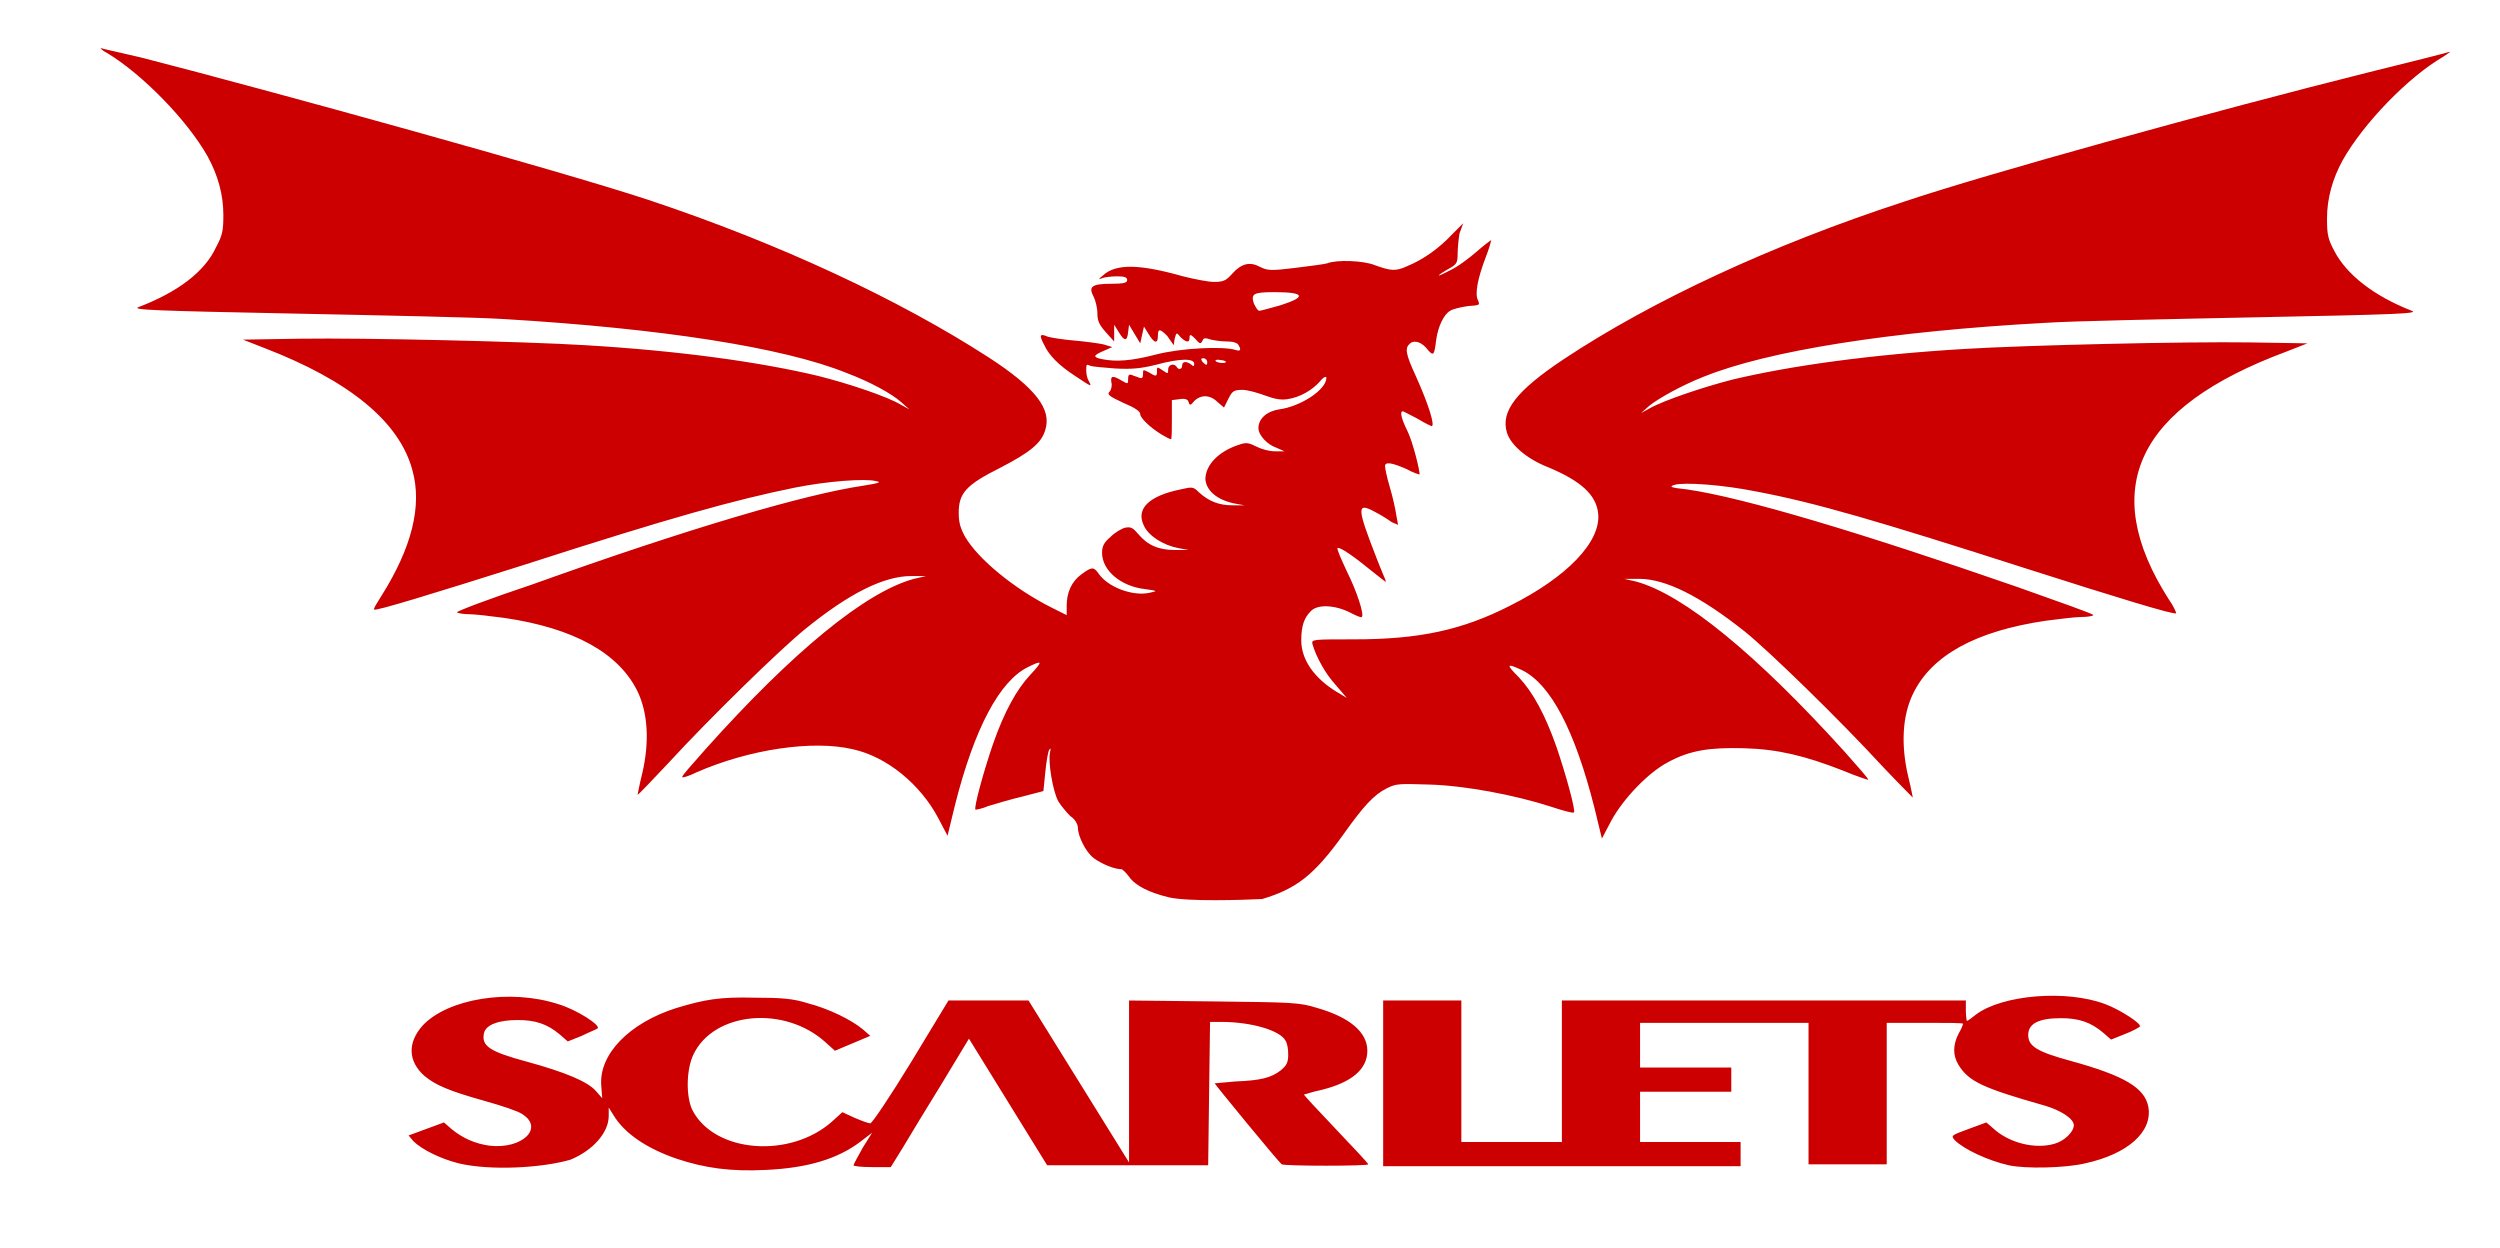 <?xml version="1.0" encoding="utf-8"?>
<!-- Generator: Adobe Illustrator 26.0.2, SVG Export Plug-In . SVG Version: 6.00 Build 0)  -->
<svg version="1.1"
	 id="svg2" inkscape:output_extension="org.inkscape.output.svg.inkscape" sodipodi:version="0.32" xmlns:cc="http://creativecommons.org/ns#" xmlns:dc="http://purl.org/dc/elements/1.1/" xmlns:inkscape="http://www.inkscape.org/namespaces/inkscape" xmlns:rdf="http://www.w3.org/1999/02/22-rdf-syntax-ns#" xmlns:sodipodi="http://sodipodi.sourceforge.net/DTD/sodipodi-0.dtd" xmlns:svg="http://www.w3.org/2000/svg"
	 xmlns="http://www.w3.org/2000/svg" xmlns:xlink="http://www.w3.org/1999/xlink" x="0px" y="0px" width="140.2px" height="70px"
	 viewBox="0 0 140.2 70" style="enable-background:new 0 0 140.2 70;" xml:space="preserve">
<style type="text/css">
	.st0{fill:#CC0000;}
</style>
<defs>
	
		<inkscape:perspective  id="perspective11" inkscape:persp3d-origin="259.76447 : 87.09667 : 1" inkscape:vp_x="0 : 130.645 : 1" inkscape:vp_y="0 : 1000 : 0" inkscape:vp_z="519.52893 : 130.645 : 1" sodipodi:type="inkscape:persp3d">
		</inkscape:perspective>
</defs>
<sodipodi:namedview  bordercolor="#666666" borderopacity="1.0" gridtolerance="10000" guidetolerance="10" height="261.29px" id="base" inkscape:current-layer="g5154" inkscape:cx="259.76448" inkscape:cy="123.99868" inkscape:document-units="px" inkscape:pageopacity="0" inkscape:pageshadow="2" inkscape:window-height="744" inkscape:window-width="1280" inkscape:window-x="-4" inkscape:window-y="-4" inkscape:zoom="1.7661477" objecttolerance="10" pagecolor="#cc0000" showgrid="false" width="519.529px">
	</sodipodi:namedview>
<g id="layer1" transform="translate(-2.071,-1.951)" inkscape:groupmode="layer" inkscape:label="Layer 1">
	<g id="g5154" transform="matrix(0.522,0,0,0.522,36.626,-8.444)">
		
			<path id="path2241" sodipodi:nodetypes="csssssssscccssssscccsssscccsssssssssssssssscccsscccsssssssssssssssscccsssssssscccssscccssscccssssssscccsscccsssssssssssssssssssssssssssscccsssssssssscccsccccccccccccssssssssssssssscccssssssssssssssssssssscccsssssssssscccsssssssssssssssssscccsscccssssssssssssssscccssssscccsssssssssccssccssccsssc" class="st0" d="
			M59.3,116.3c-2-0.5-3.5-1.2-4.2-2.2c-0.3-0.4-0.7-0.8-0.8-0.8c-0.8,0-2.2-0.6-3-1.2c-0.9-0.7-1.7-2.4-1.7-3.3
			c0-0.3-0.3-0.9-0.8-1.2c-0.4-0.4-1-1.1-1.3-1.6c-0.6-1.1-1.1-4.2-0.9-5.2c0.1-0.5,0.1-0.6-0.1-0.3c-0.1,0.2-0.3,1.3-0.4,2.4
			l-0.2,2l-2.3,0.6c-1.3,0.3-2.9,0.8-3.6,1c-0.7,0.3-1.3,0.4-1.4,0.4c-0.2-0.2,0.9-4.2,1.9-7.1c1.2-3.4,2.5-5.8,4-7.4
			c1.4-1.5,1.3-1.6-0.3-0.8c-3,1.5-5.7,6.5-7.8,14.8l-0.8,3.3l-1-1.9c-1.9-3.6-5.5-6.6-9.2-7.4c-4.3-1-11.1,0-16.8,2.5
			c-0.8,0.4-1.5,0.6-1.5,0.5c-0.1-0.1,1.1-1.4,2.5-3C19,89.9,26.8,83.5,32,82.1l1.3-0.3h-1.6c-2.9,0-6.6,1.8-11.4,5.7
			c-2.6,2.1-10.2,9.5-14.7,14.4c-1.8,1.9-3.2,3.4-3.3,3.4c0,0,0.2-1.1,0.5-2.3c0.8-3.4,0.6-6.5-0.5-8.8c-2-4.1-6.8-6.8-14.3-7.9
			c-1.5-0.2-3.2-0.4-3.8-0.4s-1.2-0.1-1.3-0.2c-0.1-0.1,3.6-1.5,8.1-3C8,76.6,20.4,73,26.5,72.1c1.9-0.3,2-0.4,1.4-0.5
			c-1.1-0.3-5.2,0-8.7,0.7c-6.4,1.3-13.3,3.2-29.1,8.3c-9.8,3.1-16,5-16.1,4.8c-0.1-0.1,0.3-0.7,0.8-1.5c3.2-5.1,4.4-9.6,3.3-13.5
			c-1.4-5.2-6.8-9.6-15.9-13.1l-2.3-0.9l6.2-0.1c6.8-0.1,24.1,0.3,30.6,0.7c10.1,0.6,18.7,1.8,25,3.3c3.2,0.8,7.4,2.2,8.9,3.1
			l0.9,0.5l-0.9-0.8c-1-0.9-3.4-2.2-5.8-3.1c-6.9-2.8-20.1-4.8-36.7-5.8c-2.9-0.2-13.2-0.4-22.8-0.6c-15.2-0.3-17.4-0.4-16.6-0.7
			c4.2-1.6,7.1-3.8,8.3-6.4c0.7-1.3,0.8-1.8,0.8-3.5c0-2.2-0.6-4.3-1.7-6.3c-2.2-3.9-7-8.8-10.8-11.1c-0.6-0.3-0.8-0.6-0.6-0.5
			c0.3,0.1,2.2,0.5,4.3,1c14,3.6,44.8,12.1,54.5,15.3C17.6,46.1,30.4,52.1,40,58.3c5.1,3.3,6.8,5.6,6.1,7.8
			c-0.4,1.4-1.6,2.4-4.9,4.1c-3.6,1.8-4.4,2.7-4.4,4.8c0,1.1,0.2,1.7,0.7,2.6c1.4,2.4,5.3,5.6,9.3,7.6l1.6,0.8v-1
			c0-1.4,0.5-2.6,1.6-3.4s1.3-0.8,1.8-0.1c1,1.5,3.7,2.5,5.5,2.1c0.9-0.2,0.9-0.2-0.5-0.4c-2.6-0.3-4.6-2-4.6-3.9
			c0-0.7,0.2-1.1,0.9-1.7c0.5-0.5,1.2-0.9,1.6-1c0.6-0.1,0.8,0,1.4,0.7c1,1.2,2.2,1.7,3.9,1.7h1.5l-1.1-0.2
			c-1.6-0.3-3.2-1.3-3.7-2.4c-0.9-1.8,0.5-3.2,3.9-3.9c1.3-0.3,1.4-0.3,2,0.3c1.1,1,2.2,1.4,3.6,1.4h1.3L66.4,74
			c-1.9-0.4-3-1.4-3.1-2.6c0-1.5,1.4-3,3.6-3.7c0.8-0.3,1.1-0.2,1.9,0.2c0.6,0.3,1.4,0.5,2,0.5h1L70.9,68C70,67.7,69,66.7,69,65.9
			c0-1,0.9-1.8,2.2-2c2.3-0.3,5.1-2.1,5.1-3.4c0-0.2-0.3-0.1-0.7,0.4c-0.8,0.9-2.1,1.7-3.5,1.9c-0.7,0.1-1.3,0-2.4-0.4
			c-0.8-0.3-1.9-0.6-2.4-0.6c-0.9,0-1.1,0.1-1.5,0.9l-0.5,1l-0.7-0.6c-0.8-0.8-1.8-0.8-2.5-0.1c-0.4,0.5-0.5,0.5-0.6,0.1
			c-0.1-0.3-0.4-0.4-1-0.3l-0.8,0.1V65c0,1.1,0,2.1-0.1,2.1s-0.5-0.2-1-0.5c-1.3-0.8-2.3-1.8-2.3-2.2c0-0.3-0.6-0.7-1.8-1.2
			C53,62.5,52.7,62.3,53,62c0.2-0.2,0.3-0.7,0.2-1c-0.1-0.7,0.1-0.8,1.1-0.2c0.7,0.4,0.7,0.4,0.7-0.2c0-0.4,0.1-0.5,0.4-0.4
			c0.2,0.1,0.6,0.2,0.8,0.3c0.3,0.1,0.4,0,0.4-0.4c0-0.5,0-0.5,0.6-0.2c0.8,0.5,0.9,0.5,0.9-0.1c0-0.5,0-0.5,0.6-0.1
			s0.6,0.4,0.6-0.1s0.6-0.7,0.9-0.3c0.2,0.4,0.6,0.3,0.6-0.1c0-0.5,0.5-0.5,1-0.1c0.2,0.2,0.3,0.2,0.3-0.1c0-0.6-1.5-0.6-4.1,0.1
			c-1.6,0.4-2.6,0.5-4.4,0.4c-1.3-0.1-2.5-0.2-2.7-0.3c-0.4-0.2-0.4-0.1-0.4,0.5c0,0.4,0.1,0.9,0.3,1.2c0.3,0.6,0.3,0.6-1.5-0.6
			c-1.7-1.1-2.8-2.2-3.3-3.3c-0.6-1.1-0.5-1.3,0.4-0.9c0.4,0.1,1.6,0.3,2.8,0.4c1.2,0.1,2.6,0.3,3.1,0.4l1,0.3l-0.9,0.4
			c-1.2,0.5-1.2,0.7-0.2,0.9c1.5,0.3,3.1,0.2,5.8-0.5s7.2-0.9,8.5-0.5c0.6,0.2,0.7,0,0.3-0.6c-0.2-0.2-0.6-0.3-1.2-0.3
			c-0.5,0-1.3-0.1-1.7-0.2c-0.6-0.2-0.8-0.2-0.9,0.1c-0.2,0.4-0.3,0.4-0.8-0.2c-0.5-0.5-0.6-0.5-0.6-0.1c0,0.6-0.4,0.5-1-0.1
			c-0.4-0.5-0.4-0.5-0.6,0.2L59.9,57l-0.7-1c-0.8-0.8-1-0.8-1,0c0,0.9-0.4,0.8-1-0.2L56.7,55l-0.2,0.9l-0.2,0.9l-0.6-1l-0.6-1
			L55,55.6c-0.1,1-0.4,1-1,0l-0.5-0.8v0.9v0.9l-0.9-1c-0.7-0.8-0.9-1.2-0.9-2c0-0.6-0.2-1.4-0.4-1.8c-0.6-1.1-0.2-1.4,1.9-1.4
			c1.3,0,1.7-0.1,1.7-0.4c0-0.3-0.3-0.4-1.1-0.4c-0.6,0-1.4,0.1-1.6,0.2c-0.4,0.2-0.4,0.1,0.1-0.3c1.4-1.3,4-1.2,8.6,0.1
			c1.2,0.3,2.7,0.6,3.3,0.6c1,0,1.3-0.1,2-0.9c1-1.1,1.9-1.3,3-0.7c0.8,0.4,1.2,0.4,3.7,0.1c1.6-0.2,3.2-0.4,3.5-0.5
			c1-0.4,3.9-0.3,5.1,0.2c1.7,0.6,2.2,0.7,3.5,0.1c1.7-0.7,3.4-1.9,4.8-3.4l1.2-1.2L90.6,45c-0.1,0.6-0.2,1.6-0.2,2.2
			c0,0.9-0.1,1.1-0.8,1.5C88,49.6,88,49.8,89.5,49c0.9-0.4,2.2-1.4,3-2.1c0.8-0.7,1.5-1.2,1.5-1.2c0,0.1-0.2,0.9-0.6,1.9
			c-0.8,2.1-1.2,3.9-0.8,4.6c0.2,0.5,0.2,0.5-1.1,0.6c-0.7,0.1-1.6,0.3-1.9,0.5c-0.7,0.4-1.3,1.7-1.5,3.1c-0.2,1.7-0.3,1.8-0.9,1.1
			c-0.6-0.8-1.4-1.1-1.9-0.7c-0.6,0.5-0.5,1.1,0.6,3.5c1.4,3.1,2.1,5.4,1.7,5.4c0,0-0.7-0.3-1.5-0.8c-0.8-0.4-1.5-0.8-1.6-0.8
			c-0.3,0-0.2,0.7,0.5,2.1c0.6,1.2,1.4,4.5,1.3,4.7c0,0-0.7-0.2-1.4-0.6c-1.6-0.7-2.3-0.8-2.3-0.3c0,0.2,0.2,1.2,0.5,2.2
			s0.6,2.3,0.7,3l0.2,1.1L83.3,76c-0.4-0.3-1.2-0.8-1.8-1.1c-2-1.1-1.9-0.4,0.2,5c0.5,1.3,1,2.4,1,2.5s-0.7-0.5-1.6-1.2
			c-1.7-1.4-3.4-2.6-3.6-2.4c-0.1,0.1,0.4,1.2,1,2.5c1.1,2.2,1.9,4.7,1.6,4.9c-0.1,0.1-0.7-0.2-1.3-0.5c-1.6-0.8-3.5-0.9-4.2-0.1
			c-0.7,0.7-1,1.6-1,3.1c0,2.1,1.4,4.1,3.9,5.6l1,0.6l-1.2-1.4c-1.1-1.2-2.1-3-2.5-4.4c-0.1-0.5,0-0.5,4.5-0.5c7,0,11.6-1,16.7-3.6
			c6.2-3.1,9.8-6.9,9.5-9.9c-0.2-2-1.8-3.5-5.4-5c-2.3-0.9-4-2.4-4.4-3.7c-0.7-2.3,1-4.5,6.1-7.9c9.5-6.3,22.4-12.3,36.5-16.9
			c8.9-3,33.5-9.8,49.9-13.9c4.5-1.1,8.4-2.1,8.7-2.2s0,0.1-0.6,0.5c-3.8,2.2-8.6,7.2-10.8,11.1c-1.1,2-1.7,4.1-1.7,6.3
			c0,1.7,0.1,2.2,0.8,3.5c1.3,2.5,4.2,4.8,8.3,6.4c0.8,0.3-1.4,0.4-16.6,0.7c-9.6,0.2-19.9,0.4-22.8,0.6c-16.6,0.9-29.8,3-36.7,5.8
			c-2.3,0.9-4.8,2.3-5.8,3.1l-0.9,0.8l0.9-0.5c1.6-0.9,5.8-2.3,8.9-3.1c6.3-1.5,14.9-2.7,25-3.3c6.5-0.4,23.8-0.8,30.6-0.7l6.2,0.1
			l-2.3,0.9c-16.1,6-20.2,14.7-12.6,26.6c0.5,0.7,0.8,1.4,0.8,1.5c-0.2,0.2-6.4-1.7-16.1-4.8c-15.9-5.1-22.7-7.1-29.1-8.3
			c-3.5-0.7-7.6-1-8.7-0.7c-0.6,0.2-0.5,0.3,1.4,0.5c6.1,0.9,18.5,4.6,35.5,10.5c4.5,1.6,8.2,2.9,8.1,3c-0.1,0.1-0.6,0.2-1.3,0.2
			c-0.6,0-2.3,0.2-3.8,0.4c-7.5,1.1-12.3,3.7-14.3,7.9c-1.1,2.3-1.3,5.4-0.5,8.8c0.3,1.2,0.5,2.3,0.5,2.3s-1.5-1.5-3.3-3.4
			c-4.5-4.9-12.1-12.3-14.7-14.4c-4.9-3.9-8.6-5.7-11.4-5.7h-1.6l1.3,0.3c5.1,1.4,12.9,7.8,22.4,18.3c1.4,1.6,2.6,2.9,2.5,3
			c0,0-1.3-0.4-2.7-1c-4.1-1.6-7-2.3-10.6-2.4c-3.7-0.1-5.8,0.2-8.2,1.5c-2.1,1.1-4.8,3.9-6.1,6.3l-1,1.9l-0.8-3.3
			c-2.1-8.3-4.7-13.3-7.8-14.8c-1.7-0.8-1.7-0.6-0.3,0.8c1.5,1.6,2.8,4,4,7.4c1,2.9,2.1,6.9,1.9,7.1c-0.1,0.1-1.2-0.2-2.4-0.6
			c-4-1.3-9.4-2.3-13.2-2.4c-3.2-0.1-3.5-0.1-4.5,0.4c-1.4,0.7-2.5,1.9-4.7,5c-3.1,4.3-5,5.8-8.7,6.9
			C67.3,116.6,61.3,116.8,59.3,116.3z M63.5,58.8c0-0.2-0.2-0.4-0.4-0.4c-0.3,0-0.3,0.1-0.1,0.4C63.4,59.2,63.5,59.2,63.5,58.8z
			 M65.5,58.8c0-0.1-0.3-0.2-0.6-0.2c-0.3-0.1-0.6,0-0.5,0.1C64.5,58.9,65.5,59,65.5,58.8z M71.4,52.7c2.8-0.9,2.6-1.4-0.7-1.4
			c-2.3,0-2.5,0.2-2.2,1.2c0.2,0.4,0.4,0.8,0.6,0.8S70.3,53,71.4,52.7z"/>
		
			<path id="path2243" sodipodi:nodetypes="ccccccssssssscccssscccssscccccsscccscccccccccssssssssssssccccccccccccscccsscccsccscccsssssscccccccccccccccccccccccccccccccccccccccsssscccsssssc" class="st0" d="
			M-16.9,144.9c-2-0.5-4-1.5-4.9-2.4l-0.5-0.6l1.9-0.7l1.9-0.7l0.8,0.7c1.2,1,2.6,1.6,4.1,1.8c3.5,0.4,5.9-1.9,3.5-3.4
			c-0.4-0.3-2.2-0.9-4-1.4c-3.9-1.1-5.3-1.7-6.5-2.7c-1.8-1.6-1.8-3.6-0.2-5.4c2.7-2.9,9.4-4,14.6-2.3c2,0.6,4.6,2.3,4.2,2.6
			c-0.1,0.1-0.9,0.4-1.7,0.8l-1.5,0.6l-0.8-0.7c-1.4-1.2-2.7-1.6-4.6-1.6c-2,0-3.4,0.5-3.6,1.4c-0.3,1.4,0.6,2,4.7,3.1
			c4,1.1,6.4,2.1,7.3,3.1l0.7,0.8l-0.1-1.3c-0.3-3.4,3-6.8,8.1-8.4c3-0.9,4.6-1.2,8.4-1.1c2.9,0,4.1,0.1,5.7,0.6
			c2.3,0.6,4.7,1.8,5.9,2.8l0.8,0.7l-1.9,0.8l-1.9,0.8l-1-0.9c-4.4-4-12-3.3-14.2,1.3c-0.8,1.7-0.8,4.6-0.1,6
			c2.4,4.6,10.5,5.2,15,1.2l1.1-1l1.3,0.6c0.7,0.3,1.5,0.6,1.7,0.6s2.2-3,4.4-6.6l4-6.6H40h4.3l5.4,8.7l5.4,8.7v-8.7v-8.7l9.1,0.1
			c8.4,0.1,9.2,0.1,11.1,0.7c3.5,1,5.4,2.6,5.4,4.6s-1.7,3.4-4.9,4.2c-1,0.2-1.8,0.5-1.9,0.5s1.5,1.7,3.4,3.7s3.5,3.7,3.5,3.8
			c0,0.2-8.9,0.2-9.3,0c-0.3-0.2-7.2-8.6-7.2-8.7c0,0,1-0.1,2.2-0.2c2.7-0.1,3.9-0.4,4.9-1.2c0.6-0.5,0.8-0.8,0.8-1.7
			c0-0.6-0.1-1.2-0.3-1.5c-0.6-1.1-3.7-2-6.9-2h-1.2l-0.1,7.7l-0.1,7.7H55h-8.7l-4.2-6.8l-4.2-6.8l-2.9,4.8
			c-1.6,2.6-3.5,5.7-4.2,6.9l-1.3,2.1h-2c-1.2,0-2-0.1-2-0.2c0-0.1,0.5-1,1-1.9l1-1.6l-1.3,1c-2.4,1.8-5.6,2.8-10.1,3
			c-3.8,0.2-6.6-0.2-9.6-1.2c-3.2-1.1-5.6-2.7-6.8-4.7l-0.5-0.8v0.9c0,1.8-1.7,3.7-4.1,4.7C-8,145.4-13.5,145.7-16.9,144.9z
			 M149.6,145.1c-2.2-0.5-4.8-1.7-5.8-2.7c-0.4-0.5-0.4-0.5,1.5-1.2l1.9-0.7l0.7,0.6c1.7,1.6,4.5,2.3,6.6,1.7c1.1-0.3,2.1-1.3,2.1-2
			s-1.4-1.6-3.1-2.1c-6.7-1.9-8.2-2.6-9.3-4.4c-0.6-1-0.6-2.1,0-3.3c0.3-0.5,0.5-1,0.5-1.1s-1.8-0.1-4.1-0.1h-4.1v7.6v7.6h-4.2h-4.2
			v-7.6v-7.6H119h-9v2.4v2.4h4.9h4.9v1.3v1.3h-4.9H110v2.7v2.7h5.4h5.4v1.3v1.3h-19.2H82.4v-8.9v-8.9h4.2h4.2v7.6v7.6h5.4h5.4V135
			v-7.6h21.7H145v1.1c0,0.6,0.1,1.1,0.1,1.1c0.1,0,0.5-0.3,1-0.7c2.8-2.1,9.7-2.7,13.9-1.1c1.6,0.6,3.9,2.1,3.7,2.4
			c-0.1,0.1-0.8,0.5-1.6,0.8l-1.5,0.6l-0.8-0.7c-1.4-1.2-2.7-1.6-4.6-1.6c-2.4,0-3.5,0.6-3.5,1.8s0.9,1.8,4.6,2.8
			c5.8,1.6,7.9,2.9,8.3,4.9c0.5,2.7-2.2,5.1-6.8,6.1C155.7,145.4,151.4,145.5,149.6,145.1z"/>
	</g>
</g>
</svg>
